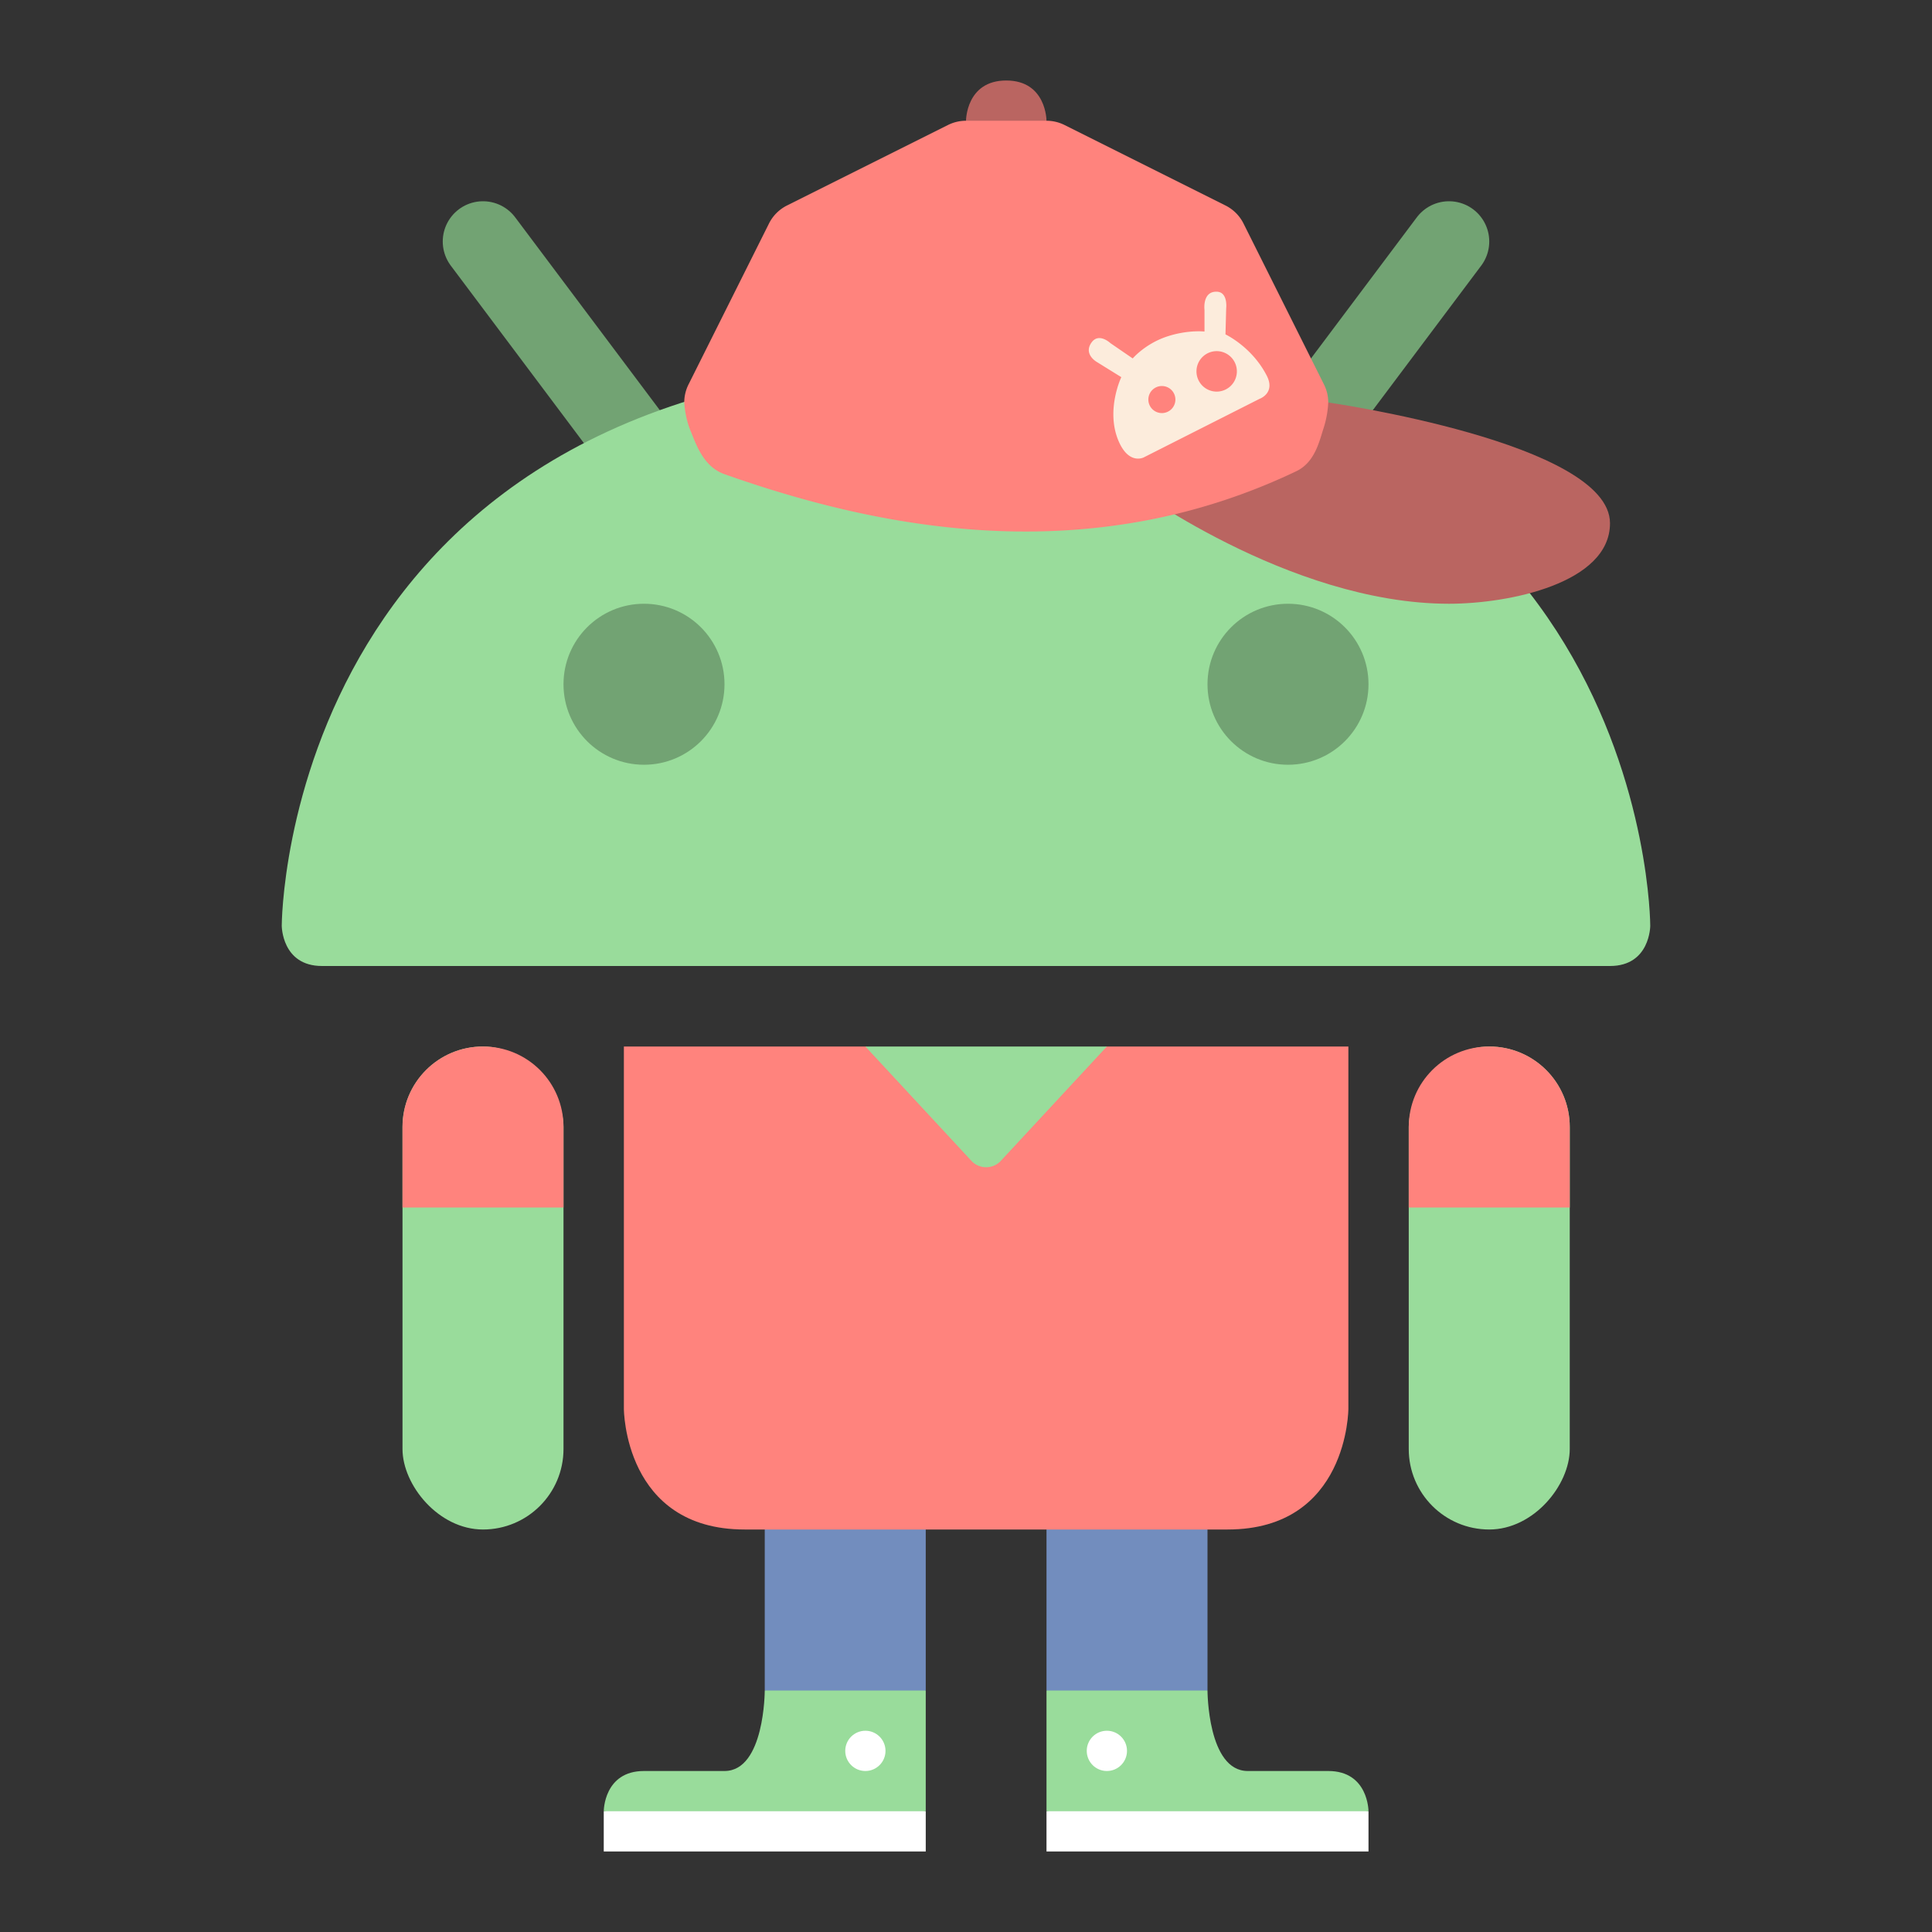 <svg xmlns="http://www.w3.org/2000/svg" width="192" height="192"><rect width="100%" height="100%" fill="#333333" stroke="none"/><path d="M60 180v4h32v-4l-16-4z" style="fill:#fff;stroke-width:4"/><path d="m76 152 8-4 8 4v16l-8 4-8-4z" style="fill:#728dbe;stroke-width:4"/><path d="M60 180s0-4 4-4h8c4 0 4-8 4-8h16v12z" style="fill:#99dc9b;stroke-width:4"/><circle cx="86" cy="174" r="2" style="opacity:1;vector-effect:none;fill:#fff;fill-opacity:1;stroke-width:4;paint-order:stroke fill markers"/><path d="m120 152-8-4-8 4v16l8 4 8-4z" style="fill:#728dbe;stroke-width:4"/><path d="M62 104v36s0 12 12 12h48c12 0 12-12 12-12v-36h-24l-12 4-12-4z" style="fill:#ff837d;stroke-width:4"/><path d="m86 104 10.586 11.414a2 2 0 0 0 2.828 0L110 104Z" style="color:#000;font-style:normal;font-variant:normal;font-weight:400;font-stretch:normal;font-size:medium;line-height:normal;font-family:sans-serif;font-variant-ligatures:normal;font-variant-position:normal;font-variant-caps:normal;font-variant-numeric:normal;font-variant-alternates:normal;font-feature-settings:normal;text-indent:0;text-align:start;text-decoration:none;text-decoration-line:none;text-decoration-style:solid;text-decoration-color:#000;letter-spacing:normal;word-spacing:normal;text-transform:none;writing-mode:lr-tb;direction:ltr;text-orientation:mixed;dominant-baseline:auto;baseline-shift:baseline;text-anchor:start;white-space:normal;shape-padding:0;clip-rule:nonzero;display:inline;overflow:visible;visibility:visible;opacity:1;isolation:auto;mix-blend-mode:normal;color-interpolation:sRGB;color-interpolation-filters:linearRGB;solid-color:#000;solid-opacity:1;vector-effect:none;fill:#99dc9b;fill-opacity:1;fill-rule:nonzero;stroke:none;stroke-width:4;stroke-linecap:round;stroke-linejoin:round;stroke-miterlimit:4;stroke-dasharray:none;stroke-dashoffset:0;stroke-opacity:1;color-rendering:auto;image-rendering:auto;shape-rendering:auto;text-rendering:auto;enable-background:accumulate"/><rect width="16" height="48" x="40" y="104" ry="8" style="opacity:1;vector-effect:none;fill:#99dc9b;fill-opacity:1;stroke-width:4;paint-order:stroke fill markers"/><path d="m48 24 48 64 48-64" style="fill:none;stroke:#72a373;stroke-width:8;stroke-linecap:round;stroke-linejoin:round;stroke-miterlimit:4;stroke-dasharray:none;stroke-opacity:1"/><path d="M28 92s0 4 4 4h128c4 0 4-4 4-4s0-56-68-56-68 56-68 56z" style="opacity:1;fill:#99dc9b;stroke-width:4"/><circle cx="64" cy="68" r="8" style="opacity:1;vector-effect:none;fill:#72a373;fill-opacity:1;stroke-width:8;stroke-linecap:round;stroke-linejoin:round;stroke-miterlimit:4;stroke-dasharray:none;paint-order:stroke fill markers"/><circle cx="128" cy="68" r="8" style="opacity:1;vector-effect:none;fill:#72a373;fill-opacity:1;stroke-width:8;stroke-linecap:round;stroke-linejoin:round;stroke-miterlimit:4;stroke-dasharray:none;paint-order:stroke fill markers"/><path d="M112 48s16 12 32 12c5.963 0 16-2.037 16-8 0-8-28-12-28-12l-28-24v-4s0-4-4-4-4 4-4 4v4z" style="fill:#ba6561;stroke-width:4"/><path d="M96 12c-.621 0-1.234.144-1.79.422l-16 8a4 4 0 0 0-1.788 1.789l-8 16A4 4 0 0 0 68 40s.062 1.456.617 2.79c.555 1.332 1.26 3.584 3.383 4.335 15.769 5.578 36.29 9.506 56.828-.297 1.878-.896 2.3-3.056 2.719-4.312A9.85 9.85 0 0 0 132 40a4 4 0 0 0-.422-1.79l-8-16a4 4 0 0 0-1.789-1.788l-16-8A4 4 0 0 0 104 12Z" style="color:#000;font-style:normal;font-variant:normal;font-weight:400;font-stretch:normal;font-size:medium;line-height:normal;font-family:sans-serif;font-variant-ligatures:normal;font-variant-position:normal;font-variant-caps:normal;font-variant-numeric:normal;font-variant-alternates:normal;font-feature-settings:normal;text-indent:0;text-align:start;text-decoration:none;text-decoration-line:none;text-decoration-style:solid;text-decoration-color:#000;letter-spacing:normal;word-spacing:normal;text-transform:none;writing-mode:lr-tb;direction:ltr;text-orientation:mixed;dominant-baseline:auto;baseline-shift:baseline;text-anchor:start;white-space:normal;shape-padding:0;clip-rule:nonzero;display:inline;overflow:visible;visibility:visible;opacity:1;isolation:auto;mix-blend-mode:normal;color-interpolation:sRGB;color-interpolation-filters:linearRGB;solid-color:#000;solid-opacity:1;vector-effect:none;fill:#ff837d;fill-opacity:1;fill-rule:nonzero;stroke:none;stroke-width:8;stroke-linecap:round;stroke-linejoin:round;stroke-miterlimit:4;stroke-dasharray:none;stroke-dashoffset:0;stroke-opacity:1;color-rendering:auto;image-rendering:auto;shape-rendering:auto;text-rendering:auto;enable-background:accumulate"/><path d="M120.927 28.988c-1.463-.044-1.226 1.805-1.226 1.805v2.156s-1.656-.196-3.743.5c-2.16.721-3.39 2.172-3.39 2.172l-2.219-1.523s-1.14-1.078-1.867-.07c-.845 1.171.508 1.937.508 1.937l2.445 1.516s-1.62 3.373-.219 6.468c1.022 2.256 2.446 1.508 2.446 1.508l11.507-5.82s1.612-.56.72-2.305c-1.465-2.862-4.102-4.101-4.102-4.101l.07-2.586s.198-1.622-.93-1.657zm-.015 5.907a2.01 2.01 0 0 1 2.007 2.015 2.01 2.01 0 0 1-2.007 2.008 2.01 2.01 0 0 1-2.008-2.008 2.01 2.01 0 0 1 2.008-2.015zm-5.446 3.468a1.343 1.343 0 0 1 1.344 1.344 1.343 1.343 0 0 1-1.344 1.344 1.343 1.343 0 0 1-1.344-1.344 1.343 1.343 0 0 1 1.344-1.344z" style="fill:#fcecdc;stroke:none;stroke-width:4px;stroke-linecap:butt;stroke-linejoin:miter;stroke-opacity:1"/><path d="M48 104c-4.432 0-8 3.568-8 8v8h16v-8c0-4.432-3.568-8-8-8z" style="opacity:1;vector-effect:none;fill:#ff837d;fill-opacity:1;stroke:none;stroke-width:4;paint-order:stroke fill markers"/><path d="M136 180v4h-32v-4l16-4z" style="fill:#fff;stroke-width:4"/><path d="M136 180s0-4-4-4h-8c-4 0-4-8-4-8h-16v12z" style="fill:#99dc9b;stroke-width:4"/><circle cx="-110" cy="174" r="2" style="opacity:1;vector-effect:none;fill:#fff;fill-opacity:1;stroke-width:4;paint-order:stroke fill markers" transform="scale(-1 1)"/><rect width="16" height="48" x="-156" y="104" ry="8" style="opacity:1;vector-effect:none;fill:#99dc9b;fill-opacity:1;stroke-width:4;paint-order:stroke fill markers" transform="scale(-1 1)"/><path d="M148 104c4.432 0 8 3.568 8 8v8h-16v-8c0-4.432 3.568-8 8-8z" style="opacity:1;vector-effect:none;fill:#ff837d;fill-opacity:1;stroke:none;stroke-width:4;paint-order:stroke fill markers"/></svg>